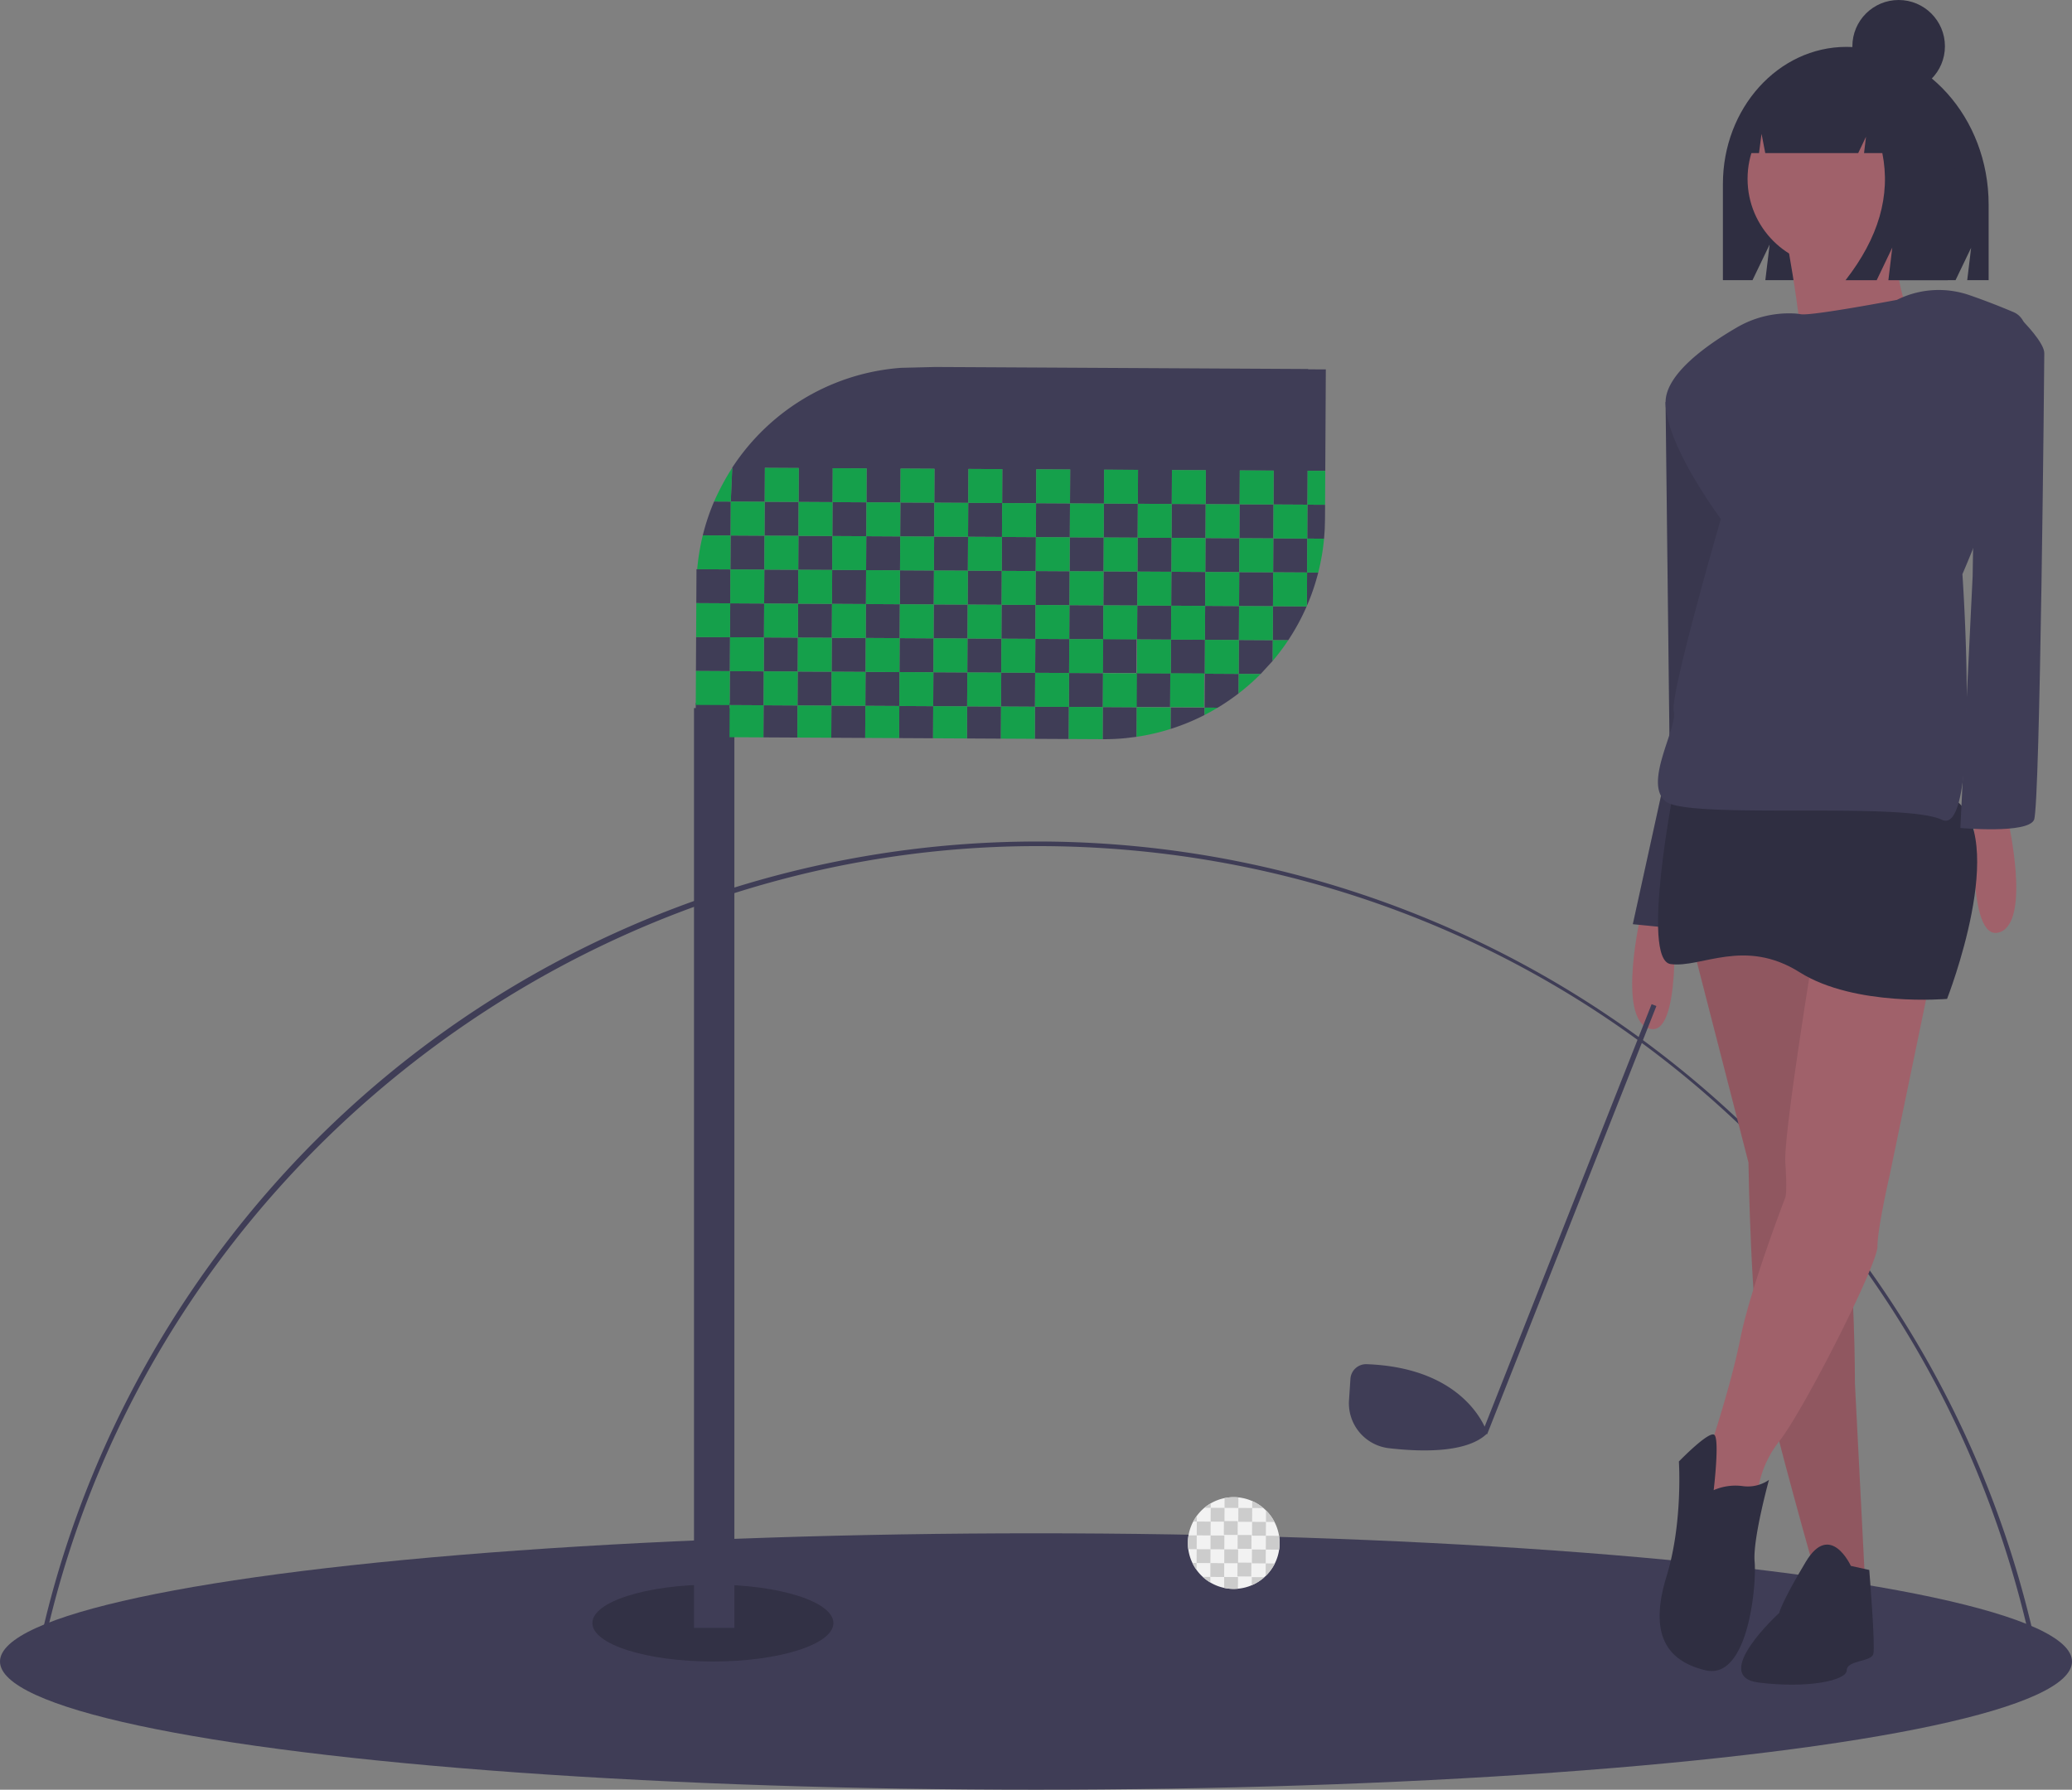 <svg xmlns="http://www.w3.org/2000/svg" id="f772c685-e28d-4a37-b17e-733fdc5ab5f5" data-name="Layer 1" width="926.074" height="800" viewBox="0 0 926.074 800" class="injected-svg gridItem__media" xmlns:xlink="http://www.w3.org/1999/xlink"><rect x="0" y="0" width="926.074" height="800" fill="#808080" stroke="none"/><title>golf</title><path d="M157.307,782.541l-2.006-.452c22.37-99.481,78.587-189.818,158.295-254.372a456.645,456.645,0,0,1,732.249,253.158l-2.004.456C996.488,573.416,814.267,428.206,600.711,428.206,389.954,428.206,203.475,577.225,157.307,782.541Z" transform="translate(-136.963 -50)" fill="#3F3D56"></path><ellipse cx="463.037" cy="742.693" rx="463.037" ry="57.307" fill="#3F3D56"></ellipse><path d="M708.883,739.738a20.438,20.438,0,0,1-.213,2.95,20.202,20.202,0,0,1-1.921,6.165,20.536,20.536,0,0,1-4.104,5.607c-.19.186-.387.368-.588.547a20.334,20.334,0,0,1-11.803,5.144c-.615.057-1.241.087-1.872.087a20.492,20.492,0,0,1-20.322-17.771,20.865,20.865,0,0,1-.178-2.73,20.638,20.638,0,0,1,.289-3.447,20.285,20.285,0,0,1,2.107-6.169,19.217,19.217,0,0,1,1.613-2.559,20.463,20.463,0,0,1,16.492-8.326,20.045,20.045,0,0,1,2.092.106,20.251,20.251,0,0,1,6.169,1.629,20.49,20.49,0,0,1,5.004,3.136c.399.338.782.691,1.154,1.059a20.353,20.353,0,0,1,3.789,5.148,20.105,20.105,0,0,1,2.039,6.192A20.576,20.576,0,0,1,708.883,739.738Z" transform="translate(-136.963 -50)" fill="#F2F2F2"></path><rect x="696.576" y="730.279" width="6.179" height="6.179" transform="translate(-174.417 1379.081) rotate(-89.692)" fill="#CCCCCC"></rect><path d="M708.883,739.738a20.438,20.438,0,0,1-.213,2.95l-5.964-.034.034-6.181,5.888.034A20.576,20.576,0,0,1,708.883,739.738Z" transform="translate(-136.963 -50)" fill="#CCCCCC"></path><path d="M706.749,748.854a20.536,20.536,0,0,1-4.104,5.607l.027-5.626Z" transform="translate(-136.963 -50)" fill="#CCCCCC"></path><path d="M678.101,721.998l-.011,1.986-2.806-.015A20.466,20.466,0,0,1,678.101,721.998Z" transform="translate(-136.963 -50)" fill="#CCCCCC"></path><path d="M690.474,719.344l-.027,4.708-6.181-.034.023-4.37a20.472,20.472,0,0,1,4.093-.41A20.045,20.045,0,0,1,690.474,719.344Z" transform="translate(-136.963 -50)" fill="#CCCCCC"></path><path d="M701.646,724.108l-5.019-.027.015-3.109A20.49,20.49,0,0,1,701.646,724.108Z" transform="translate(-136.963 -50)" fill="#CCCCCC"></path><path d="M671.89,727.563l-.015,2.566-1.598-.008A19.217,19.217,0,0,1,671.89,727.563Z" transform="translate(-136.963 -50)" fill="#CCCCCC"></path><rect x="678.072" y="724" width="6.179" height="6.179" transform="translate(-186.543 1354.332) rotate(-89.692)" fill="#CCCCCC"></rect><rect x="690.43" y="724.066" width="6.179" height="6.179" transform="translate(-174.317 1366.756) rotate(-89.692)" fill="#CCCCCC"></rect><path d="M706.589,730.316l-3.815-.019.027-5.129A20.353,20.353,0,0,1,706.589,730.316Z" transform="translate(-136.963 -50)" fill="#CCCCCC"></path><rect x="671.86" y="730.146" width="6.179" height="6.179" transform="translate(-198.868 1354.232) rotate(-89.692)" fill="#CCCCCC"></rect><rect x="684.218" y="730.212" width="6.179" height="6.179" transform="matrix(0.005, -1, 1, 0.005, -186.642, 1366.657)" fill="#CCCCCC"></rect><rect x="678.006" y="736.358" width="6.179" height="6.179" transform="translate(-198.967 1366.557) rotate(-89.692)" fill="#CCCCCC"></rect><rect x="690.364" y="736.425" width="6.179" height="6.179" transform="matrix(0.005, -1, 1, 0.005, -186.742, 1378.982)" fill="#CCCCCC"></rect><path d="M671.844,736.31l-.034,6.177-3.751-.019a20.865,20.865,0,0,1-.178-2.73,20.638,20.638,0,0,1,.289-3.447Z" transform="translate(-136.963 -50)" fill="#CCCCCC"></path><rect x="671.793" y="742.504" width="6.179" height="6.179" transform="translate(-211.292 1366.458) rotate(-89.692)" fill="#CCCCCC"></rect><rect x="684.152" y="742.571" width="6.179" height="6.179" transform="translate(-199.067 1378.882) rotate(-89.692)" fill="#CCCCCC"></rect><rect x="696.51" y="742.637" width="6.179" height="6.179" transform="translate(-186.841 1391.307) rotate(-89.692)" fill="#CCCCCC"></rect><path d="M671.776,748.668l-.015,3.071a20.19,20.19,0,0,1-1.845-3.083Z" transform="translate(-136.963 -50)" fill="#CCCCCC"></path><rect x="677.939" y="748.717" width="6.179" height="6.179" transform="translate(-211.392 1378.783) rotate(-89.692)" fill="#CCCCCC"></rect><rect x="690.298" y="748.783" width="6.179" height="6.179" transform="matrix(0.005, -1, 1, 0.005, -199.166, 1391.207)" fill="#CCCCCC"></rect><path d="M677.923,754.879l-.015,2.487a20.542,20.542,0,0,1-3.364-2.506Z" transform="translate(-136.963 -50)" fill="#CCCCCC"></path><path d="M690.28,754.947l-.027,5.205c-.615.057-1.241.087-1.872.087a20.35,20.35,0,0,1-4.305-.456l.027-4.871Z" transform="translate(-136.963 -50)" fill="#CCCCCC"></path><path d="M702.057,755.008a20.49,20.49,0,0,1-5.615,3.588l.019-3.618Z" transform="translate(-136.963 -50)" fill="#CCCCCC"></path><path d="M893.74,473.629,918.444,569.7s.915,67.707,6.405,94.241,23.789,90.582,23.789,90.582l21.959,3.66L966.022,668.516s0-53.983-4.575-65.877S947.723,469.054,947.723,469.054Z" transform="translate(-136.963 -50)" fill="#A0616A"></path><path d="M893.74,473.629,918.444,569.7s.915,67.707,6.405,94.241,23.789,90.582,23.789,90.582l21.959,3.66L966.022,668.516s0-53.983-4.575-65.877S947.723,469.054,947.723,469.054Z" transform="translate(-136.963 -50)" opacity="0.1"></path><path d="M962.231,70.956h-0c-30.498,0-55.222,27.438-55.222,61.285v43.002h13.226l7.657-15.933-1.914,15.933h85.009l6.961-14.484-1.74,14.484h9.571V141.479C1025.778,102.53,997.327,70.956,962.231,70.956Z" transform="translate(-136.963 -50)" fill="#2F2E41"></path><path d="M870.408,458.532s-10.98,46.663,3.66,51.238,10.98-51.238,10.98-51.238Z" transform="translate(-136.963 -50)" fill="#A0616A"></path><polygon points="751.745 171.556 744.425 179.791 746.255 338.08 729.786 413.107 766.384 416.767 784.683 265.797 779.194 188.94 751.745 171.556" fill="#3F3D56"></polygon><polygon points="751.745 171.556 744.425 179.791 746.255 338.08 729.786 413.107 766.384 416.767 784.683 265.797 779.194 188.94 751.745 171.556" opacity="0.1"></polygon><circle cx="820.382" cy="79.922" r="39.313" fill="#A0616A"></circle><path d="M934.806,153.51s11.532,59.755,6.29,66.045,55.562-11.532,55.562-11.532-19.918-40.885-9.435-63.949Z" transform="translate(-136.963 -50)" fill="#A0616A"></path><path d="M1034.187,415.529s10.98,46.663-3.66,51.238-10.98-51.238-10.98-51.238Z" transform="translate(-136.963 -50)" fill="#A0616A"></path><path d="M949.553,462.649s-15.554,93.326-14.639,107.051,0,15.554,0,15.554-15.554,40.258-20.129,63.133-14.639,52.153-14.639,52.153-11.895,26.534-1.83,26.534,23.789-3.66,23.789-3.66a46.726,46.726,0,0,1,10.065-29.129c10.98-13.874,43.918-78.837,43.918-87.071S981.576,575.19,981.576,575.19l21.044-101.561Z" transform="translate(-136.963 -50)" fill="#A0616A"></path><path d="M885.505,400.432s-15.554,78.687-1.83,80.517,32.939-11.895,57.643,3.66,65.877,11.895,65.877,11.895,28.364-72.282,2.745-89.667S885.505,400.432,885.505,400.432Z" transform="translate(-136.963 -50)" fill="#2F2E41"></path><path d="M902.889,716.095a24.372,24.372,0,0,1,12.81-1.83,16.709,16.709,0,0,0,11.895-2.745s-7.32,26.534-6.405,36.599-2.745,53.068-21.959,48.493-24.704-18.299-17.384-42.088,5.49-51.238,5.49-51.238,13.353-13.793,15.826-11.929S902.889,716.095,902.889,716.095Z" transform="translate(-136.963 -50)" fill="#2F2E41"></path><path d="M964.192,749.948s-9.15-20.129-20.129-1.83-11.895,22.874-11.895,22.874-31.109,28.364-9.15,31.109,39.343-.915,39.343-5.49,10.98-3.66,11.895-7.32-1.83-37.514-1.83-37.514Z" transform="translate(-136.963 -50)" fill="#2F2E41"></path><path d="M984.779,184.042h0s-38.429,7.32-43.003,6.405a22.711,22.711,0,0,0-3.119-.331,46.24,46.24,0,0,0-25.539,6.334c-12.741,7.401-31.73,20.573-31.73,33.341,0,19.214,24.704,52.153,24.704,52.153s-22.874,78.687-21.044,86.007-13.724,32.024-3.66,40.258,106.136,0,123.52,8.235,9.15-109.796,9.15-109.796,46.663-107.051,22.874-117.116c-7.698-3.257-14.342-5.747-19.808-7.626A41.872,41.872,0,0,0,984.779,184.042Z" transform="translate(-136.963 -50)" fill="#3F3D56"></path><path d="M1020.462,190.447l20.994,3.469s9.199,9.34,9.199,13.915-1.83,202.207-4.575,208.612-32.939,3.66-32.939,3.66l5.49-112.541Z" transform="translate(-136.963 -50)" fill="#3F3D56"></path><path d="M977.93,87.838C972.385,80.699,964.207,76.177,955.078,76.177H953.994c-20.904,0-37.849,18.915-37.849,42.249v0h7.004l1.131-8.61,1.659,8.61h41.542l3.48-7.284-.87,7.284h8.172q5.72,28.409-16.438,56.818h13.922l6.961-14.569-1.74,14.569h26.538l5.221-33.508C1012.726,116.641,998.146,95.362,977.93,87.838Z" transform="translate(-136.963 -50)" fill="#2F2E41"></path><circle cx="848.597" cy="20.683" r="20.683" fill="#2F2E41"></circle><ellipse cx="318.625" cy="725.501" rx="53.868" ry="17.192" opacity="0.2"></ellipse><rect x="310.184" y="316.501" width="18.045" height="411.171" fill="#3F3D56"></rect><path d="M721.647,215.084l.001-.139-15.161-.082-15.161-.082-15.161-.082-15.161-.082-15.161-.082-15.161-.082-15.161-.082-15.161-.082-15.161-.082-15.161-.082L554.874,214.048l-15.164.37a98.626,98.626,0,0,0-15.147,2.302c-.009.003-.018.003-.027.006-.046.009-.088.021-.134.033q-1.466.342-2.915.73c-.064.015-.131.033-.194.054a97.061,97.061,0,0,0-9.648,3.141q-1.153.444-2.297.916a98.015,98.015,0,0,0-13.172,6.637c-.356.213-.709.43-1.062.652l-.971.607a98.891,98.891,0,0,0-15.226,11.896q-1.321,1.253-2.591,2.557a99.175,99.175,0,0,0-12.104,15.097l-.642,15.158,15.161.082.082-15.161,15.161.082-.082,15.161,15.161.082.082-15.161,15.161.082-.082,15.161,15.161.082.082-15.161,15.161.082-.082,15.161,15.161.082.082-15.161,15.161.082-.082,15.161,15.161.082.082-15.161,15.161.082-.082,15.161,15.161.082.082-15.161,15.161.082-.082,15.161,15.161.082.082-15.161,15.161.082-.082,15.161,15.161.082.082-15.161,15.161.082L706.16,275.508l15.161.082.082-15.161,7.884.042.082-15.161.082-15.161.081-15.022Z" transform="translate(-136.963 -50)" fill="#3F3D56"></path><path d="M456.133,274.164A98.034,98.034,0,0,0,451.07,289.298l12.429.067.082-15.161Z" transform="translate(-136.963 -50)" fill="#3F3D56"></path><rect x="478.701" y="274.326" width="15.161" height="15.161" transform="translate(64.802 716.665) rotate(-89.692)" fill="#3F3D56"></rect><rect x="509.023" y="274.489" width="15.161" height="15.161" transform="translate(94.798 747.15) rotate(-89.692)" fill="#3F3D56"></rect><rect x="539.346" y="274.652" width="15.161" height="15.161" transform="translate(124.794 777.634) rotate(-89.692)" fill="#3F3D56"></rect><rect x="569.668" y="274.815" width="15.161" height="15.161" transform="translate(154.791 808.118) rotate(-89.692)" fill="#3F3D56"></rect><rect x="599.991" y="274.978" width="15.161" height="15.161" transform="translate(184.787 838.602) rotate(-89.692)" fill="#3F3D56"></rect><rect x="630.313" y="275.141" width="15.161" height="15.161" transform="translate(214.783 869.086) rotate(-89.692)" fill="#3F3D56"></rect><rect x="660.636" y="275.304" width="15.161" height="15.161" transform="translate(244.78 899.57) rotate(-89.692)" fill="#3F3D56"></rect><rect x="690.958" y="275.467" width="15.161" height="15.161" transform="translate(274.776 930.054) rotate(-89.692)" fill="#3F3D56"></rect><path d="M728.748,290.791q.396-4.292.423-8.688l.035-6.471-7.884-.042-.082,15.161Z" transform="translate(-136.963 -50)" fill="#3F3D56"></path><rect x="463.458" y="289.406" width="15.161" height="15.161" transform="translate(34.562 716.422) rotate(-89.692)" fill="#3F3D56"></rect><rect x="493.781" y="289.569" width="15.161" height="15.161" transform="translate(64.558 746.906) rotate(-89.692)" fill="#3F3D56"></rect><rect x="524.103" y="289.732" width="15.161" height="15.161" transform="translate(94.554 777.39) rotate(-89.692)" fill="#3F3D56"></rect><rect x="554.426" y="289.895" width="15.161" height="15.161" transform="translate(124.551 807.874) rotate(-89.692)" fill="#3F3D56"></rect><rect x="584.748" y="290.058" width="15.161" height="15.161" transform="translate(154.547 838.358) rotate(-89.692)" fill="#3F3D56"></rect><rect x="615.07" y="290.221" width="15.161" height="15.161" transform="translate(184.543 868.842) rotate(-89.692)" fill="#3F3D56"></rect><rect x="645.393" y="290.384" width="15.161" height="15.161" transform="translate(214.54 899.326) rotate(-89.692)" fill="#3F3D56"></rect><rect x="675.715" y="290.547" width="15.161" height="15.161" transform="translate(244.536 929.811) rotate(-89.692)" fill="#3F3D56"></rect><rect x="706.038" y="290.71" width="15.161" height="15.161" transform="translate(274.532 960.295) rotate(-89.692)" fill="#3F3D56"></rect><rect x="448.216" y="304.485" width="15.161" height="15.161" transform="translate(4.321 716.178) rotate(-89.692)" fill="#3F3D56"></rect><rect x="478.538" y="304.648" width="15.161" height="15.161" transform="translate(34.318 746.662) rotate(-89.692)" fill="#3F3D56"></rect><rect x="508.86" y="304.811" width="15.161" height="15.161" transform="translate(64.314 777.146) rotate(-89.692)" fill="#3F3D56"></rect><rect x="539.183" y="304.974" width="15.161" height="15.161" transform="translate(94.31 807.63) rotate(-89.692)" fill="#3F3D56"></rect><rect x="569.505" y="305.137" width="15.161" height="15.161" transform="translate(124.307 838.114) rotate(-89.692)" fill="#3F3D56"></rect><rect x="599.828" y="305.3" width="15.161" height="15.161" transform="translate(154.303 868.598) rotate(-89.692)" fill="#3F3D56"></rect><rect x="630.15" y="305.463" width="15.161" height="15.161" transform="translate(184.299 899.083) rotate(-89.692)" fill="#3F3D56"></rect><rect x="660.472" y="305.627" width="15.161" height="15.161" transform="translate(214.296 929.567) rotate(-89.692)" fill="#3F3D56"></rect><rect x="690.795" y="305.79" width="15.161" height="15.161" transform="translate(244.292 960.051) rotate(-89.692)" fill="#3F3D56"></rect><path d="M726.146,305.939l-4.988-.027-.08,14.897A98.087,98.087,0,0,0,726.146,305.939Z" transform="translate(-136.963 -50)" fill="#3F3D56"></path><rect x="463.295" y="319.728" width="15.161" height="15.161" transform="translate(4.077 746.418) rotate(-89.692)" fill="#3F3D56"></rect><rect x="493.618" y="319.891" width="15.161" height="15.161" transform="translate(34.074 776.902) rotate(-89.692)" fill="#3F3D56"></rect><rect x="523.94" y="320.054" width="15.161" height="15.161" transform="translate(64.07 807.386) rotate(-89.692)" fill="#3F3D56"></rect><rect x="554.262" y="320.217" width="15.161" height="15.161" transform="translate(94.066 837.87) rotate(-89.692)" fill="#3F3D56"></rect><rect x="584.585" y="320.38" width="15.161" height="15.161" transform="translate(124.063 868.354) rotate(-89.692)" fill="#3F3D56"></rect><rect x="614.907" y="320.543" width="15.161" height="15.161" transform="translate(154.059 898.839) rotate(-89.692)" fill="#3F3D56"></rect><rect x="645.23" y="320.706" width="15.161" height="15.161" transform="translate(184.055 929.323) rotate(-89.692)" fill="#3F3D56"></rect><rect x="675.552" y="320.869" width="15.161" height="15.161" transform="translate(214.052 959.807) rotate(-89.692)" fill="#3F3D56"></rect><path d="M712.726,336.19a98.413,98.413,0,0,0,8.235-15.117l-15.046-.081-.082,15.161Z" transform="translate(-136.963 -50)" fill="#3F3D56"></path><rect x="448.053" y="334.808" width="15.161" height="15.161" transform="translate(-26.163 746.174) rotate(-89.692)" fill="#3F3D56"></rect><rect x="478.375" y="334.971" width="15.161" height="15.161" transform="translate(3.833 776.658) rotate(-89.692)" fill="#3F3D56"></rect><rect x="508.697" y="335.134" width="15.161" height="15.161" transform="translate(33.83 807.142) rotate(-89.692)" fill="#3F3D56"></rect><rect x="539.02" y="335.297" width="15.161" height="15.161" transform="translate(63.826 837.626) rotate(-89.692)" fill="#3F3D56"></rect><rect x="569.342" y="335.46" width="15.161" height="15.161" transform="translate(93.822 868.111) rotate(-89.692)" fill="#3F3D56"></rect><rect x="599.665" y="335.623" width="15.161" height="15.161" transform="translate(123.819 898.595) rotate(-89.692)" fill="#3F3D56"></rect><rect x="629.987" y="335.786" width="15.161" height="15.161" transform="matrix(0.005, -1, 1, 0.005, 153.815, 929.079)" fill="#3F3D56"></rect><rect x="660.309" y="335.949" width="15.161" height="15.161" transform="translate(183.811 959.563) rotate(-89.692)" fill="#3F3D56"></rect><polygon points="553.628 301.233 563.438 301.285 568.821 295.422 568.871 286.153 553.71 286.071 553.628 301.233" fill="#3F3D56"></polygon><polygon points="326.21 300.01 326.134 314.261 310.972 314.18 310.968 315.089 310.891 329.341 310.89 329.444 326.052 329.526 326.052 329.422 326.129 315.171 341.29 315.252 341.372 300.091 326.21 300.01" fill="#3F3D56"></polygon><rect x="493.455" y="350.213" width="15.161" height="15.161" transform="translate(3.59 806.898) rotate(-89.692)" fill="#3F3D56"></rect><rect x="523.777" y="350.376" width="15.161" height="15.161" transform="translate(33.586 837.383) rotate(-89.692)" fill="#3F3D56"></rect><rect x="554.099" y="350.539" width="15.161" height="15.161" transform="translate(63.582 867.867) rotate(-89.692)" fill="#3F3D56"></rect><rect x="584.422" y="350.703" width="15.161" height="15.161" transform="translate(93.579 898.351) rotate(-89.692)" fill="#3F3D56"></rect><rect x="614.744" y="350.866" width="15.161" height="15.161" transform="translate(123.575 928.835) rotate(-89.692)" fill="#3F3D56"></rect><rect x="645.067" y="351.029" width="15.161" height="15.161" transform="matrix(0.005, -1, 1, 0.005, 153.571, 959.319)" fill="#3F3D56"></rect><path d="M675.348,366.312l5.84.031a98.332,98.332,0,0,0,9.356-6.381l.047-8.73L675.43,351.151Z" transform="translate(-136.963 -50)" fill="#3F3D56"></path><rect x="478.617" y="364.89" width="14.355" height="15.161" transform="translate(-26.245 806.255) rotate(-89.692)" fill="#3F3D56"></rect><rect x="508.94" y="365.053" width="14.355" height="15.161" transform="translate(3.751 836.74) rotate(-89.692)" fill="#3F3D56"></rect><rect x="539.262" y="365.216" width="14.355" height="15.161" transform="translate(33.747 867.224) rotate(-89.692)" fill="#3F3D56"></rect><rect x="569.585" y="365.379" width="14.355" height="15.161" transform="translate(63.744 897.708) rotate(-89.692)" fill="#3F3D56"></rect><rect x="599.907" y="365.542" width="14.355" height="15.161" transform="translate(93.74 928.192) rotate(-89.692)" fill="#3F3D56"></rect><path d="M629.788,380.422a100.179,100.179,0,0,0,10.419-.487l4.749-.587.071-13.199-15.161-.082Z" transform="translate(-136.963 -50)" fill="#3F3D56"></path><path d="M660.136,375.846a97.929,97.929,0,0,0,15.195-6.244l.018-3.29-15.161-.082Z" transform="translate(-136.963 -50)" fill="#3F3D56"></path><rect x="508.779" y="319.973" width="15.161" height="15.161" transform="translate(49.072 792.144) rotate(-89.692)" fill="#15A04B"></rect><rect x="599.909" y="290.139" width="15.161" height="15.161" transform="translate(169.545 853.6) rotate(-89.692)" fill="#15A04B"></rect><path d="M451.07,289.298a99.005,99.005,0,0,0-2.492,15.148l14.84.08.082-15.161Z" transform="translate(-136.963 -50)" fill="#15A04B"></path><path d="M644.955,379.349a97.926,97.926,0,0,0,15.18-3.503l.052-9.615L645.026,366.149Z" transform="translate(-136.963 -50)" fill="#15A04B"></path><rect x="614.989" y="305.382" width="15.161" height="15.161" transform="translate(169.301 883.84) rotate(-89.692)" fill="#15A04B"></rect><rect x="614.826" y="335.704" width="15.161" height="15.161" transform="translate(138.817 913.837) rotate(-89.692)" fill="#15A04B"></rect><rect x="691.039" y="260.306" width="15.161" height="15.161" transform="translate(290.018 915.056) rotate(-89.692)" fill="#15A04B"></rect><rect x="717.723" y="264.088" width="15.161" height="7.884" transform="translate(316.415 941.882) rotate(-89.692)" fill="#15A04B"></rect><rect x="675.797" y="275.386" width="15.161" height="15.161" transform="translate(259.778 914.812) rotate(-89.692)" fill="#15A04B"></rect><rect x="706.119" y="275.549" width="15.161" height="15.161" transform="translate(289.774 945.297) rotate(-89.692)" fill="#15A04B"></rect><rect x="690.876" y="290.628" width="15.161" height="15.161" transform="translate(259.534 945.053) rotate(-89.692)" fill="#15A04B"></rect><path d="M726.146,305.939a98.627,98.627,0,0,0,2.601-15.148l-7.508-.04-.082,15.161Z" transform="translate(-136.963 -50)" fill="#15A04B"></path><rect x="675.634" y="305.708" width="15.161" height="15.161" transform="translate(229.294 944.809) rotate(-89.692)" fill="#15A04B"></rect><rect x="705.956" y="305.871" width="15.161" height="15.161" transform="translate(259.29 975.293) rotate(-89.692)" fill="#15A04B"></rect><rect x="690.713" y="320.951" width="15.161" height="15.161" transform="translate(229.05 975.049) rotate(-89.692)" fill="#15A04B"></rect><rect x="675.471" y="336.03" width="15.161" height="15.161" transform="translate(198.81 974.805) rotate(-89.692)" fill="#15A04B"></rect><path d="M712.726,336.19l-6.892-.037-.05,9.27A99.203,99.203,0,0,0,712.726,336.19Z" transform="translate(-136.963 -50)" fill="#15A04B"></path><rect x="660.228" y="351.11" width="15.161" height="15.161" transform="matrix(0.005, -1, 1, 0.005, 168.569, 974.561)" fill="#15A04B"></rect><path d="M691.735,359.032a99.535,99.535,0,0,0,8.666-7.747l-9.809-.053-.047,8.73C690.943,359.655,691.342,359.345,691.735,359.032Z" transform="translate(-136.963 -50)" fill="#15A04B"></path><rect x="509.105" y="259.328" width="15.161" height="15.161" transform="translate(110.04 732.151) rotate(-89.692)" fill="#15A04B"></rect><rect x="539.427" y="259.491" width="15.161" height="15.161" transform="translate(140.036 762.636) rotate(-89.692)" fill="#15A04B"></rect><rect x="569.75" y="259.654" width="15.161" height="15.161" transform="translate(170.033 793.12) rotate(-89.692)" fill="#15A04B"></rect><rect x="600.072" y="259.817" width="15.161" height="15.161" transform="translate(200.029 823.604) rotate(-89.692)" fill="#15A04B"></rect><rect x="630.395" y="259.98" width="15.161" height="15.161" transform="translate(230.025 854.088) rotate(-89.692)" fill="#15A04B"></rect><rect x="660.717" y="260.143" width="15.161" height="15.161" transform="translate(260.022 884.572) rotate(-89.692)" fill="#15A04B"></rect><rect x="524.185" y="274.57" width="15.161" height="15.161" transform="translate(109.796 762.392) rotate(-89.692)" fill="#15A04B"></rect><rect x="554.507" y="274.733" width="15.161" height="15.161" transform="translate(139.793 792.876) rotate(-89.692)" fill="#15A04B"></rect><rect x="584.829" y="274.897" width="15.161" height="15.161" transform="translate(169.789 823.36) rotate(-89.692)" fill="#15A04B"></rect><rect x="615.152" y="275.06" width="15.161" height="15.161" transform="translate(199.785 853.844) rotate(-89.692)" fill="#15A04B"></rect><rect x="645.474" y="275.223" width="15.161" height="15.161" transform="translate(229.782 884.328) rotate(-89.692)" fill="#15A04B"></rect><rect x="478.619" y="289.487" width="15.161" height="15.161" transform="translate(49.56 731.664) rotate(-89.692)" fill="#15A04B"></rect><rect x="539.264" y="289.813" width="15.161" height="15.161" transform="translate(109.552 792.632) rotate(-89.692)" fill="#15A04B"></rect><rect x="569.587" y="289.976" width="15.161" height="15.161" transform="translate(139.549 823.116) rotate(-89.692)" fill="#15A04B"></rect><rect x="630.232" y="290.302" width="15.161" height="15.161" transform="translate(199.541 884.084) rotate(-89.692)" fill="#15A04B"></rect><rect x="660.554" y="290.465" width="15.161" height="15.161" transform="translate(229.538 914.568) rotate(-89.692)" fill="#15A04B"></rect><rect x="463.377" y="304.567" width="15.161" height="15.161" transform="translate(19.319 731.42) rotate(-89.692)" fill="#15A04B"></rect><rect x="493.699" y="304.73" width="15.161" height="15.161" transform="translate(49.316 761.904) rotate(-89.692)" fill="#15A04B"></rect><rect x="554.344" y="305.056" width="15.161" height="15.161" transform="translate(109.308 822.872) rotate(-89.692)" fill="#15A04B"></rect><rect x="584.666" y="305.219" width="15.161" height="15.161" transform="translate(139.305 853.356) rotate(-89.692)" fill="#15A04B"></rect><rect x="645.311" y="305.545" width="15.161" height="15.161" transform="translate(199.297 914.325) rotate(-89.692)" fill="#15A04B"></rect><rect x="448.134" y="319.646" width="15.161" height="15.161" transform="translate(-10.921 731.176) rotate(-89.692)" fill="#15A04B"></rect><rect x="478.456" y="319.809" width="15.161" height="15.161" transform="translate(19.076 761.66) rotate(-89.692)" fill="#15A04B"></rect><path d="M456.133,274.164l7.447.04.688-15.158A111.266,111.266,0,0,0,456.133,274.164Z" transform="translate(-136.963 -50)" fill="#15A04B"></path><rect x="478.783" y="259.165" width="15.161" height="15.161" transform="translate(80.044 701.667) rotate(-89.692)" fill="#15A04B"></rect><rect x="463.54" y="274.244" width="15.161" height="15.161" transform="translate(49.804 701.423) rotate(-89.692)" fill="#15A04B"></rect><rect x="493.862" y="274.407" width="15.161" height="15.161" transform="translate(79.8 731.908) rotate(-89.692)" fill="#15A04B"></rect><rect x="508.942" y="289.65" width="15.161" height="15.161" transform="translate(79.556 762.148) rotate(-89.692)" fill="#15A04B"></rect><rect x="524.022" y="304.893" width="15.161" height="15.161" transform="translate(79.312 792.388) rotate(-89.692)" fill="#15A04B"></rect><rect x="539.101" y="320.136" width="15.161" height="15.161" transform="translate(79.068 822.628) rotate(-89.692)" fill="#15A04B"></rect><rect x="569.424" y="320.299" width="15.161" height="15.161" transform="translate(109.065 853.112) rotate(-89.692)" fill="#15A04B"></rect><rect x="599.746" y="320.462" width="15.161" height="15.161" transform="translate(139.061 883.597) rotate(-89.692)" fill="#15A04B"></rect><rect x="630.069" y="320.625" width="15.161" height="15.161" transform="translate(169.057 914.081) rotate(-89.692)" fill="#15A04B"></rect><rect x="660.391" y="320.788" width="15.161" height="15.161" transform="translate(199.054 944.565) rotate(-89.692)" fill="#15A04B"></rect><rect x="463.214" y="334.889" width="15.161" height="15.161" transform="translate(-11.165 761.416) rotate(-89.692)" fill="#15A04B"></rect><rect x="493.536" y="335.052" width="15.161" height="15.161" transform="translate(18.832 791.9) rotate(-89.692)" fill="#15A04B"></rect><rect x="523.859" y="335.215" width="15.161" height="15.161" transform="translate(48.828 822.384) rotate(-89.692)" fill="#15A04B"></rect><rect x="554.181" y="335.378" width="15.161" height="15.161" transform="translate(78.824 852.868) rotate(-89.692)" fill="#15A04B"></rect><rect x="584.503" y="335.541" width="15.161" height="15.161" transform="translate(108.821 883.353) rotate(-89.692)" fill="#15A04B"></rect><rect x="645.148" y="335.867" width="15.161" height="15.161" transform="translate(168.813 944.321) rotate(-89.692)" fill="#15A04B"></rect><rect x="447.971" y="349.969" width="15.161" height="15.161" transform="translate(-41.405 761.172) rotate(-89.692)" fill="#15A04B"></rect><rect x="478.293" y="350.132" width="15.161" height="15.161" transform="translate(-11.409 791.656) rotate(-89.692)" fill="#15A04B"></rect><rect x="508.616" y="350.295" width="15.161" height="15.161" transform="translate(18.588 822.14) rotate(-89.692)" fill="#15A04B"></rect><rect x="538.938" y="350.458" width="15.161" height="15.161" transform="translate(48.584 852.625) rotate(-89.692)" fill="#15A04B"></rect><rect x="569.261" y="350.621" width="15.161" height="15.161" transform="translate(78.58 883.109) rotate(-89.692)" fill="#15A04B"></rect><rect x="599.583" y="350.784" width="15.161" height="15.161" transform="translate(108.577 913.593) rotate(-89.692)" fill="#15A04B"></rect><rect x="629.905" y="350.947" width="15.161" height="15.161" transform="translate(138.573 944.077) rotate(-89.692)" fill="#15A04B"></rect><rect x="463.456" y="364.808" width="14.355" height="15.161" transform="translate(-41.243 791.013) rotate(-89.692)" fill="#15A04B"></rect><rect x="493.779" y="364.971" width="14.355" height="15.161" transform="translate(-11.247 821.498) rotate(-89.692)" fill="#15A04B"></rect><rect x="524.101" y="365.134" width="14.355" height="15.161" transform="translate(18.749 851.982) rotate(-89.692)" fill="#15A04B"></rect><rect x="554.423" y="365.297" width="14.355" height="15.161" transform="translate(48.746 882.466) rotate(-89.692)" fill="#15A04B"></rect><rect x="584.746" y="365.46" width="14.355" height="15.161" transform="translate(78.742 912.95) rotate(-89.692)" fill="#15A04B"></rect><rect x="615.068" y="365.624" width="14.355" height="15.161" transform="translate(108.738 943.434) rotate(-89.692)" fill="#15A04B"></rect><path d="M681.189,366.344l-5.84-.031-.018,3.29Q678.323,368.072,681.189,366.344Z" transform="translate(-136.963 -50)" fill="#15A04B"></path><path d="M877.283,499.705l-2.131-.842L800.518,687.71c-3.542-7.477-16.132-26.584-52.756-27.923a7.027,7.027,0,0,0-7.229,6.576l-.635,9.53A20.229,20.229,0,0,0,757.741,697.345c14.983,1.732,34.751,2.044,43.637-6.34l.261.103Z" transform="translate(-136.963 -50)" fill="#3F3D56"></path></svg>